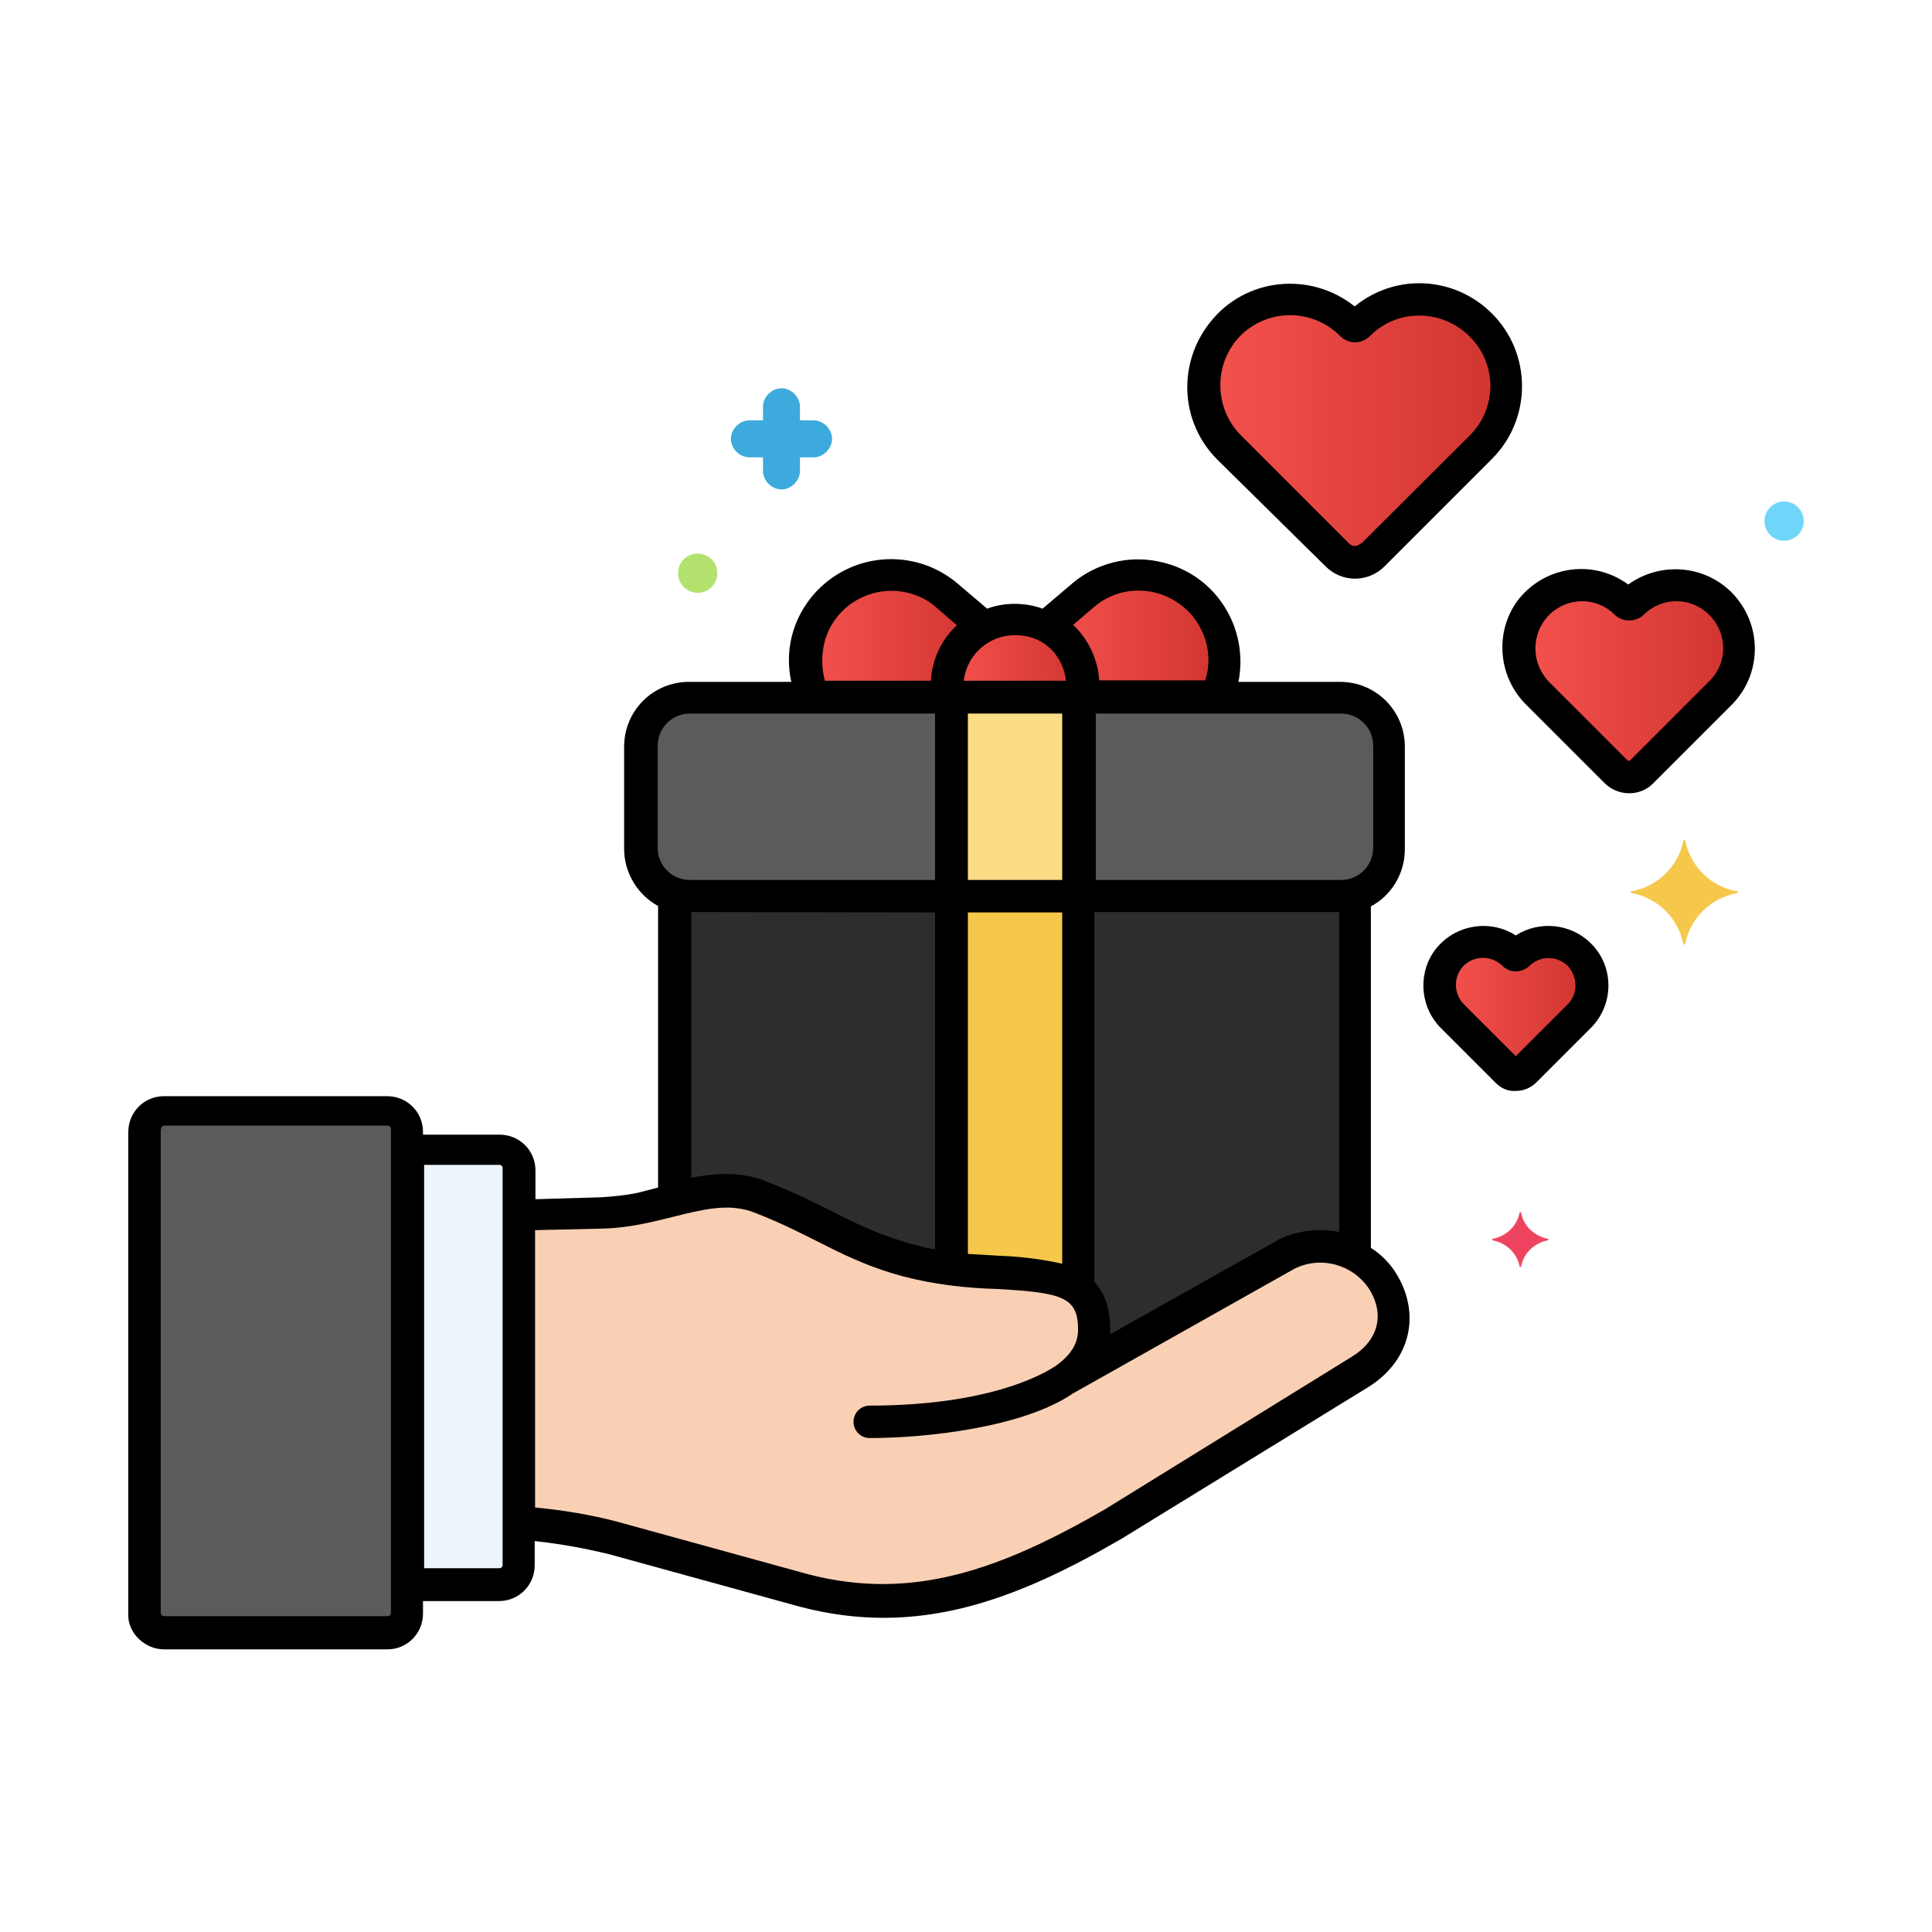 <?xml version="1.0" encoding="utf-8"?>
<!-- Generator: Adobe Illustrator 24.0.1, SVG Export Plug-In . SVG Version: 6.00 Build 0)  -->
<svg version="1.1" id="Layer_1" xmlns="http://www.w3.org/2000/svg" xmlns:xlink="http://www.w3.org/1999/xlink" x="0px" y="0px"
	 viewBox="0 0 512 512" style="enable-background:new 0 0 512 512;" xml:space="preserve">
<style type="text/css">
	.st0{fill:#3CAADC;}
	.st1{fill:#F5C84C;}
	.st2{fill:#EF4460;}
	.st3{fill:#70D6F9;}
	.st4{fill:#B2E26D;}
	.st5{fill:#2D2D2D;}
	.st6{fill:#5B5B5B;}
	.st7{fill:url(#SVGID_1_);}
	.st8{fill:url(#SVGID_2_);}
	.st9{fill:url(#SVGID_3_);}
	.st10{fill:#FCDD86;}
	.st11{fill:#F9D0B4;}
	.st12{fill:#EDF4FC;}
	.st13{fill:url(#SVGID_4_);}
	.st14{fill:url(#SVGID_5_);}
	.st15{fill:url(#SVGID_6_);}
</style>
<path class="st0" d="M215.6,111.4h-3.6v-3.6c0-2.6-2.3-4.9-4.9-4.9s-4.9,2.3-4.9,4.9v3.6h-3.6c-2.6,0-4.9,2.3-4.9,4.9
	s2.3,4.9,4.9,4.9h3.6v3.6c0,2.6,2.3,4.9,4.9,4.9s4.9-2.3,4.9-4.9v-3.6h3.6c2.6,0,4.9-2.3,4.9-4.9S218.2,111.4,215.6,111.4z"/>
<path class="st1" d="M460.3,236.2c-6.9-1.2-12.3-6.6-13.7-13.4c0-0.2-0.2-0.3-0.3-0.2c-0.2,0-0.2,0.2-0.2,0.2
	c-1.4,6.9-6.8,12.1-13.7,13.4c-0.2,0-0.3,0.2-0.2,0.3c0,0.2,0.2,0.2,0.2,0.2c6.9,1.2,12.3,6.6,13.7,13.4c0,0.2,0.2,0.3,0.3,0.2
	c0.2,0,0.2-0.2,0.2-0.2c1.4-6.9,6.8-12.1,13.7-13.4c0.2,0,0.3-0.2,0.2-0.3C460.7,236.4,460.5,236.2,460.3,236.2z"/>
<path class="st2" d="M410.2,328.3c-3.5-0.7-6.4-3.3-7.1-6.9l-0.2-0.2c0,0-0.2,0-0.2,0.2c-0.7,3.5-3.5,6.2-7.1,6.9l-0.2,0.2
	c0,0,0,0.2,0.2,0.2c3.5,0.7,6.4,3.3,7.1,6.9l0.2,0.2c0,0,0.2,0,0.2-0.2c0.7-3.5,3.5-6.2,7.1-6.9
	C410.4,328.7,410.4,328.5,410.2,328.3C410.4,328.3,410.4,328.3,410.2,328.3L410.2,328.3z"/>
<circle class="st3" cx="472.8" cy="138.1" r="5.2"/>
<circle class="st4" cx="184.9" cy="151.9" r="5.2"/>
<path class="st5" d="M201.4,317.1c16.8,6.6,23.4,12.5,39.4,16.8c24.8,6.8,49.6-2.3,49.4,18.2c0,6.1-3.6,10.8-9.4,14.2l1.2-0.9
	l59.1-33.3c5.7-2.8,12.5-2.6,18,0.2v-95.7c-1.2,0.3-2.6,0.7-3.8,0.7H182.8c-1.4,0-2.6-0.2-3.8-0.7v80.8
	C186.6,315.7,194.1,314.3,201.4,317.1L201.4,317.1z"/>
<path class="st6" d="M182.8,184.7h172.4c7.1,0,12.8,5.7,12.8,12.8v27.1c0,7.1-5.7,12.8-12.8,12.8H182.8c-7.1,0-12.8-5.7-12.8-12.8
	v-27.1C170,190.5,175.7,184.7,182.8,184.7L182.8,184.7z"/>
<linearGradient id="SVGID_1_" gradientUnits="userSpaceOnUse" x1="251.231" y1="174.294" x2="287.101" y2="174.294">
	<stop  offset="0" style="stop-color:#F5524E"/>
	<stop  offset="1" style="stop-color:#D0342F"/>
</linearGradient>
<path class="st7" d="M286.9,184.7c1.6-9.7-5-19.1-14.7-20.6c-9.7-1.6-19.1,5-20.6,14.7c-0.3,1.9-0.3,4,0,5.9H286.9z"/>
<linearGradient id="SVGID_2_" gradientUnits="userSpaceOnUse" x1="213.436" y1="168.66" x2="260.856" y2="168.66">
	<stop  offset="0" style="stop-color:#F5524E"/>
	<stop  offset="1" style="stop-color:#D0342F"/>
</linearGradient>
<path class="st8" d="M251.3,184.7c-1.2-7.6,2.6-15.3,9.5-18.7l-10.1-8.3c-9.7-8-23.9-6.8-32.1,2.9c-2.1,2.6-3.6,5.6-4.5,8.7
	c-1.4,5.2-0.9,10.8,1.4,15.6L251.3,184.7z"/>
<linearGradient id="SVGID_3_" gradientUnits="userSpaceOnUse" x1="277.159" y1="168.318" x2="324.579" y2="168.318">
	<stop  offset="0" style="stop-color:#F5524E"/>
	<stop  offset="1" style="stop-color:#D0342F"/>
</linearGradient>
<path class="st9" d="M287,181.8c0,0.9-0.2,1.9-0.2,2.8h35.6c2.3-4.9,2.8-10.4,1.4-15.6c-3.3-12.1-15.8-19.3-27.9-16.1
	c-3.1,0.9-6.1,2.4-8.7,4.5l-10.1,8.3C283.2,168.9,287,175,287,181.8L287,181.8z"/>
<path class="st10" d="M252.2,184.7h33.6v52.7h-33.6L252.2,184.7z"/>
<path class="st1" d="M285.8,341.7V237.5h-33.6v98.7C266.6,337.9,279.6,336.5,285.8,341.7z"/>
<path class="st11" d="M366.7,339.6c-5.4-8.7-16.5-11.8-25.5-7.3L282,365.6l-1.2,0.9c5.5-3.5,9.2-8,9.4-14.2
	c0.2-20.5-24.6-11.4-49.4-18.2c-15.8-4.3-22.5-10.4-39.4-16.8c-10.1-3.8-20.6,0.3-31.2,2.8c-3.5,0.7-7.1,1.2-10.8,1.2l-21.7,0.5
	v81.7c8.5,0.5,17,1.9,25.1,4.2l50.5,13.9c29.8,7.8,55-2.1,81.9-17.5l65.4-40.2C369.3,358,372,348.6,366.7,339.6z"/>
<path class="st6" d="M43.5,294h59.1c2.9,0,5.2,2.4,5.2,5.2v128.2c0,2.9-2.4,5.2-5.2,5.2H43.5c-2.9,0-5.2-2.4-5.2-5.2V299.2
	C38.3,296.4,40.8,294,43.5,294z"/>
<path class="st12" d="M132.3,304.4h-24.5v115.5h24.5c2.9,0,5.2-2.4,5.2-5.2V309.6C137.7,306.7,135.3,304.4,132.3,304.4z"/>
<linearGradient id="SVGID_4_" gradientUnits="userSpaceOnUse" x1="318.958" y1="113.987" x2="399.065" y2="113.987">
	<stop  offset="0" style="stop-color:#F5524E"/>
	<stop  offset="1" style="stop-color:#D0342F"/>
</linearGradient>
<path class="st13" d="M392.3,85.9c-9-9-23.4-9-32.4,0c-0.5,0.5-1.2,0.5-1.7,0c-9-9-23.4-9-32.4,0s-9,23.4,0,32.4l28.6,28.6
	c2.6,2.6,6.6,2.6,9.2,0l28.6-28.6C401.3,109.5,401.3,94.9,392.3,85.9L392.3,85.9z"/>
<linearGradient id="SVGID_5_" gradientUnits="userSpaceOnUse" x1="402.468" y1="180.543" x2="460.895" y2="180.543">
	<stop  offset="0" style="stop-color:#F5524E"/>
	<stop  offset="1" style="stop-color:#D0342F"/>
</linearGradient>
<path class="st14" d="M456,160.1c-6.6-6.6-17.2-6.6-23.6,0c-0.3,0.3-0.9,0.3-1.4,0c-6.6-6.6-17.2-6.6-23.6,0
	c-6.6,6.6-6.6,17.2,0,23.6l20.8,20.8c1.9,1.9,4.9,1.9,6.8,0l20.8-20.8C462.6,177.1,462.6,166.5,456,160.1L456,160.1z"/>
<linearGradient id="SVGID_6_" gradientUnits="userSpaceOnUse" x1="381.482" y1="267.175" x2="421.655" y2="267.175">
	<stop  offset="0" style="stop-color:#F5524E"/>
	<stop  offset="1" style="stop-color:#D0342F"/>
</linearGradient>
<path class="st15" d="M418.3,253.1c-4.5-4.5-11.8-4.5-16.3,0c-0.2,0.2-0.7,0.2-0.9,0c-4.5-4.5-11.8-4.5-16.3,0
	c-4.5,4.5-4.5,11.8,0,16.3l14.4,14.4c1.2,1.2,3.3,1.2,4.7,0l14.4-14.4C422.8,264.9,422.7,257.6,418.3,253.1L418.3,253.1z"/>
<path d="M43.5,437.1h59.1c5.4,0,9.5-4.3,9.5-9.5v-3.3h20.1c5.4,0,9.5-4.3,9.5-9.5v-6.4c6.6,0.7,13.2,1.9,19.8,3.5l50.5,13.9
	c31.2,8.2,57.1-1.7,85.2-18l65.4-40.2c11.1-6.9,14-19.1,7.6-29.8c-1.7-2.9-4.2-5.4-6.9-7.1v-90.5c5.5-2.9,9-8.8,9-15.1v-27.2
	c0-9.5-7.6-17.2-17.2-17.2h-26.9c2.9-14.6-6.4-29-21.2-31.9c-8-1.7-16.5,0.5-22.7,5.7l-8,6.8c-4.7-1.7-10.1-1.7-14.7,0l-8-6.8
	c-11.4-9.5-28.4-8.2-38.2,3.3c-5.4,6.4-7.5,14.7-5.7,22.9h-27.1c-9.5,0-17.2,7.6-17.2,17.2v27.1c0,6.2,3.5,12.1,9,15.1v74.6
	c-1.7,0.5-3.6,0.9-5.4,1.4c-3.3,0.7-6.6,1-9.9,1.2l-17.2,0.5v-7.6c0-5.4-4.3-9.5-9.5-9.5h-20.3v-0.7c0-5.4-4.3-9.5-9.5-9.5H43.5
	c-5.4,0-9.5,4.3-9.5,9.5v128.2C34,432.7,38.3,437.1,43.5,437.1L43.5,437.1z M339.2,328.3c-0.2,0-0.2,0.2-0.3,0.2l-44.7,25.1
	c0-0.5,0-0.9,0-1.4c0-5.7-1.6-9.7-4.2-12.5v-98h64.9v84.8C349.7,325.4,344.1,326.1,339.2,328.3L339.2,328.3z M247.8,241.8v89.3
	c-2.1-0.3-4-0.9-6.1-1.4c-15.3-4.2-22-10.2-38.9-16.7c-6.6-2.6-13.2-2.1-19.6-0.9v-70.4L247.8,241.8z M281.5,189.1v44.1h-25v-44.1
	H281.5z M256.5,241.8h25v93.1c-5.4-1.2-10.9-1.9-16.5-2.1c-2.8-0.2-5.5-0.3-8.5-0.5V241.8z M363.9,197.6v27.1c0,4.7-3.8,8.5-8.5,8.5
	h-65v-44.1h65C360.1,189.1,363.9,192.9,363.9,197.6z M290,160.8c7.8-6.6,19.4-5.4,26,2.4c1.7,2.1,2.9,4.5,3.6,6.9
	c0.9,3.3,0.9,6.9-0.2,10.2h-28.1c-0.3-5.5-2.9-10.9-6.9-14.7L290,160.8z M282.5,180.4h-27.1c0.9-7.5,7.6-12.8,15.1-12
	C277,168.9,281.8,174,282.5,180.4z M218.5,170.2c2.6-9.9,12.8-15.6,22.5-13c2.6,0.7,5,1.9,6.9,3.6l5.7,4.9
	c-4.2,3.8-6.6,9.2-6.9,14.7h-28.1C217.7,177.1,217.7,173.5,218.5,170.2z M174.3,197.6c0-4.7,3.8-8.5,8.5-8.5h65v44.1h-65
	c-4.7,0-8.5-3.8-8.5-8.5V197.6z M159.4,325.6c16.6-0.3,29-8.7,40.4-4.3c16.1,6.2,23.6,12.7,39.7,17c8.2,2.1,16.6,3.1,25,3.3
	c17,1,21.2,2.1,21.2,10.8c0,3.8-2.1,6.9-6.1,9.7c-0.2,0-13.9,10.4-49.1,10.4c-2.4,0-4.3,1.9-4.3,4.3c0,2.4,1.9,4.3,4.3,4.3
	c15.3,0,40.8-2.9,53.8-11.8l58.8-33.1c7.1-3.5,15.6-1,19.8,5.5c4.2,6.8,2.3,13.7-4.9,18L292.8,400c-27.1,15.6-50.6,24.5-78.6,17.2
	l-50.5-13.9c-7.1-1.9-14.6-3.1-21.9-3.8v-73.5L159.4,325.6z M132.3,308.7c0.5,0,0.9,0.3,0.9,0.9v105.1c0,0.5-0.3,0.9-0.9,0.9h-19.9
	V308.7L132.3,308.7z M42.7,299.2c0-0.5,0.3-0.9,0.9-0.9h59.1c0.5,0,0.9,0.3,0.9,0.9v128.2c0,0.5-0.3,0.9-0.9,0.9H43.5
	c-0.5,0-0.9-0.3-0.9-0.9V299.2z"/>
<path d="M351.4,150.2c4.3,4.2,11.1,4.2,15.4,0l28.6-28.6c10.6-10.6,10.6-27.9,0-38.5c-9.9-9.9-25.5-10.8-36.4-1.9
	c-11.8-9.4-29-7.6-38.3,4.2c-8.7,10.9-8,26.5,1.9,36.4L351.4,150.2z M328.7,89c7.3-7.3,19.1-7.3,26.4,0c2.3,2.3,5.7,2.3,8,0
	c7.3-7.3,19.1-7.1,26.4,0.2c7.3,7.3,7.3,18.9,0,26.2L360.8,144c0,0,0,0-0.2,0c-0.9,0.9-2.3,0.9-3.1,0l-28.6-28.6
	C321.6,108.1,321.6,96.3,328.7,89L328.7,89z"/>
<path d="M404.5,186.8l20.8,20.8c3.6,3.5,9.4,3.5,12.8,0l20.8-20.8c8.2-8.2,8.2-21.5,0-29.8c-7.3-7.3-18.9-8.2-27.4-2.1
	c-9.4-6.9-22.5-4.9-29.5,4.5C396.1,167.7,397,179.4,404.5,186.8L404.5,186.8z M410.5,163c4.9-4.9,12.7-4.9,17.5,0
	c2.1,1.9,5.4,1.9,7.5,0c4.9-4.9,12.7-4.9,17.5,0c4.9,4.9,4.9,12.7,0,17.5l-21,21c-0.2,0.2-0.5,0.2-0.7,0l-20.8-20.8
	C405.7,175.7,405.7,167.9,410.5,163L410.5,163z"/>
<path d="M401.7,247.9c-7.3-4.7-17.2-2.6-22,4.7c-4,6.2-3.1,14.6,2.1,19.8l14.4,14.4c0,0,0,0,0.2,0.2c1.4,1.4,3.3,2.3,5.4,2.1
	c2.1,0,4-0.9,5.4-2.3l14.4-14.4c6.2-6.2,6.2-16.3,0-22.4C416.3,244.7,407.9,243.9,401.7,247.9L401.7,247.9z M415.4,266.2l-13.7,13.7
	L388,266.2c-2.8-2.8-2.9-7.3-0.2-10.2c2.8-2.8,7.3-2.9,10.2-0.2c0,0,0,0,0.2,0.2c1.9,1.9,5,1.9,7.1,0c2.8-2.8,7.3-2.8,10.2,0
	C418.2,259,418.2,263.5,415.4,266.2z"/>
</svg>
